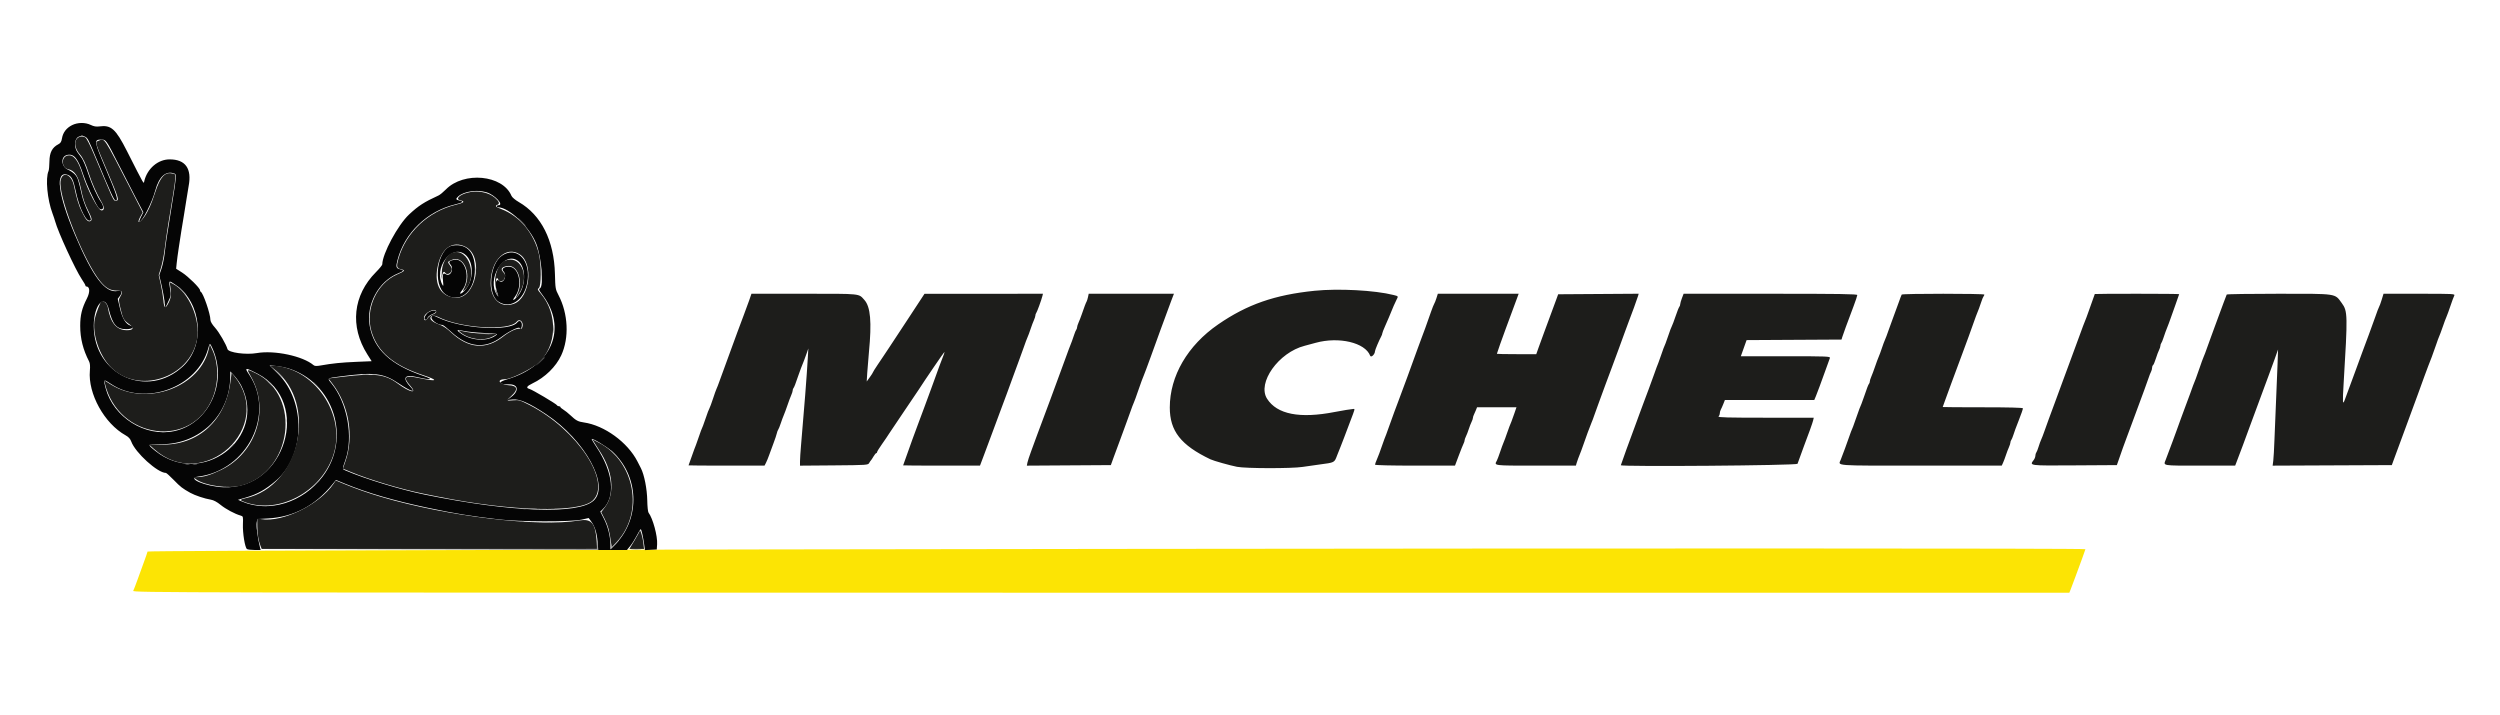 <svg id="svg" version="1.1" xmlns="http://www.w3.org/2000/svg" xmlns:xlink="http://www.w3.org/1999/xlink" width="400" height="114.471" viewBox="0, 0, 400,114.471"><g id="svgg"><path id="path0" d="M23.609 88.250 C 23.564 88.433,23.305 89.183,23.033 89.917 C 22.761 90.650,22.300 91.920,22.008 92.740 C 21.717 93.559,21.405 94.366,21.316 94.532 C 21.161 94.823,26.626 94.833,176.124 94.833 L 331.094 94.833 331.312 94.292 C 331.432 93.994,331.777 93.075,332.079 92.250 C 332.381 91.425,332.862 90.120,333.147 89.349 C 333.433 88.579,333.667 87.914,333.667 87.872 C 333.667 87.559,23.685 87.936,23.609 88.250 " stroke="none" fill="#fce404" fill-rule="evenodd"></path><path id="path1" d="M11.534 20.021 C 10.639 20.465,10.070 21.207,9.919 22.129 C 9.829 22.683,9.697 22.895,9.327 23.087 C 8.352 23.591,7.929 24.404,7.909 25.813 C 7.899 26.512,7.836 27.207,7.768 27.358 C 7.246 28.517,7.569 31.951,8.406 34.167 C 8.562 34.579,8.750 35.142,8.824 35.417 C 9.278 37.103,12.051 43.133,13.068 44.644 C 13.397 45.133,13.667 45.601,13.667 45.683 C 13.667 45.766,13.724 45.833,13.795 45.833 C 14.387 45.833,14.437 46.722,13.903 47.764 C 13.102 49.330,12.833 50.429,12.833 52.148 C 12.833 54.149,13.284 55.950,14.258 57.838 C 14.404 58.121,14.444 58.602,14.380 59.306 C 14.048 62.972,16.695 67.764,20.097 69.652 C 20.574 69.917,20.843 70.212,20.998 70.640 C 21.644 72.429,25.216 75.667,26.543 75.667 C 26.630 75.667,27.199 76.179,27.809 76.805 C 28.895 77.921,29.167 78.131,30.446 78.850 C 31.183 79.263,32.767 79.792,33.733 79.947 C 34.170 80.017,34.712 80.305,35.287 80.773 C 36.123 81.454,37.589 82.239,38.500 82.492 C 38.903 82.604,38.915 82.650,38.868 83.846 C 38.811 85.299,39.193 87.642,39.521 87.850 C 39.647 87.930,40.190 87.996,40.728 87.997 L 41.706 88.000 41.589 87.542 C 41.243 86.182,40.969 84.136,41.064 83.628 L 41.173 83.048 42.878 82.951 C 46.987 82.719,50.436 80.899,53.170 77.519 L 53.757 76.794 55.170 77.378 C 58.734 78.850,63.043 80.106,68.417 81.239 C 72.960 82.197,75.145 82.555,79.833 83.109 C 83.127 83.498,91.385 83.519,93.053 83.142 L 94.189 82.885 94.570 83.401 C 95.171 84.216,95.505 85.269,95.615 86.687 L 95.716 88.000 98.013 88.000 L 100.309 88.000 100.824 87.375 C 101.108 87.031,101.582 86.282,101.878 85.709 C 102.174 85.136,102.461 84.668,102.515 84.667 C 102.625 84.667,102.921 85.994,103.083 87.216 L 103.189 88.016 104.136 87.966 L 105.083 87.917 105.139 87.083 C 105.226 85.775,104.455 82.933,103.764 82.020 C 103.669 81.894,103.578 81.032,103.563 80.104 C 103.532 78.239,103.084 75.958,102.541 74.905 C 102.450 74.728,102.203 74.246,101.992 73.833 C 100.425 70.769,96.700 68.058,93.417 67.592 C 92.480 67.459,92.163 67.288,91.240 66.418 C 90.885 66.084,90.386 65.687,90.131 65.536 C 89.876 65.385,89.667 65.203,89.667 65.131 C 89.667 65.059,89.560 65.000,89.431 65.000 C 89.301 65.000,89.169 64.935,89.139 64.855 C 89.062 64.653,85.170 62.345,84.708 62.227 C 84.113 62.074,84.272 61.782,85.186 61.349 C 87.195 60.399,88.954 58.681,89.803 56.841 C 91.093 54.045,90.914 50.196,89.356 47.216 C 88.873 46.293,88.848 46.143,88.790 43.833 C 88.656 38.484,86.604 34.403,83.007 32.326 C 82.426 31.991,81.935 31.572,81.831 31.325 C 80.433 27.976,74.215 27.381,71.333 30.320 C 70.921 30.740,70.396 31.170,70.167 31.275 C 67.858 32.332,66.951 32.918,65.448 34.323 C 63.658 35.995,61.167 40.636,61.167 42.297 C 61.167 42.420,60.710 42.980,60.151 43.542 C 56.469 47.248,55.946 52.221,58.769 56.688 L 59.467 57.793 57.025 57.895 C 54.638 57.995,53.182 58.142,51.333 58.471 C 50.638 58.595,50.356 58.584,50.167 58.423 C 48.445 56.966,43.906 56.002,41.083 56.495 C 39.344 56.798,36.556 56.417,36.397 55.854 C 36.183 55.090,35.056 53.152,34.405 52.427 C 33.948 51.918,33.667 51.446,33.667 51.188 C 33.667 50.232,32.512 46.866,32.125 46.694 C 32.056 46.664,32.000 46.548,32.000 46.437 C 32.000 46.090,30.130 44.245,29.133 43.607 L 28.182 43.000 28.268 42.125 C 28.315 41.644,28.464 40.537,28.598 39.667 C 28.732 38.796,28.922 37.558,29.020 36.917 C 29.119 36.275,29.298 35.188,29.419 34.500 C 29.539 33.813,29.726 32.650,29.832 31.917 C 29.939 31.183,30.095 30.223,30.180 29.783 C 30.720 26.973,29.674 25.500,27.140 25.500 C 25.294 25.500,23.594 26.940,23.096 28.925 C 22.961 29.464,23.273 29.998,20.295 24.138 C 18.504 20.614,17.778 19.969,15.896 20.227 C 15.398 20.295,15.016 20.230,14.527 19.994 C 13.630 19.561,12.443 19.572,11.534 20.021 M13.567 21.856 C 14.038 22.071,14.090 22.171,15.479 25.500 C 17.749 30.944,18.274 32.083,18.510 32.083 C 18.967 32.083,18.708 31.253,16.947 27.085 C 15.009 22.495,14.986 22.333,16.264 22.333 C 16.951 22.333,17.030 22.447,18.872 26.083 C 19.661 27.642,20.899 30.052,21.624 31.440 L 22.941 33.964 22.551 34.732 C 22.336 35.154,22.218 35.497,22.288 35.493 C 22.763 35.469,24.329 32.400,24.835 30.503 C 25.435 28.252,26.557 27.251,27.903 27.768 C 28.271 27.909,28.251 28.154,27.490 32.882 C 26.634 38.200,26.548 38.775,26.350 40.518 C 26.261 41.305,26.029 42.420,25.835 42.995 L 25.482 44.042 25.851 45.646 C 26.053 46.528,26.269 47.700,26.330 48.250 L 26.441 49.250 26.915 48.257 C 27.369 47.307,27.381 47.218,27.203 46.179 C 26.969 44.812,26.977 44.807,28.119 45.595 C 32.287 48.472,32.893 55.234,29.285 58.609 C 23.615 63.913,15.000 60.000,15.000 52.122 C 15.000 48.753,16.755 46.839,17.413 49.490 C 18.021 51.937,18.659 52.667,20.189 52.667 C 21.189 52.667,21.580 52.320,20.844 52.087 C 20.124 51.858,19.566 50.931,19.197 49.349 L 18.839 47.812 19.189 47.339 C 19.615 46.762,19.464 46.432,18.833 46.558 C 16.842 46.957,14.849 44.329,11.961 37.500 C 9.224 31.026,8.791 27.192,10.887 27.989 C 11.451 28.203,11.764 28.840,12.090 30.440 C 12.693 33.404,13.917 35.816,14.514 35.219 C 14.615 35.119,14.439 34.597,14.036 33.801 C 13.686 33.108,13.264 31.950,13.099 31.229 C 12.518 28.689,12.442 28.457,12.025 27.961 C 11.794 27.687,11.285 27.325,10.895 27.157 C 9.749 26.666,9.667 25.002,10.778 24.785 C 11.862 24.574,12.483 25.352,13.345 28.000 C 13.797 29.388,15.016 32.063,15.685 33.135 C 15.981 33.609,16.500 33.619,16.500 33.151 C 16.500 32.959,16.359 32.602,16.188 32.359 C 15.567 31.480,14.694 29.546,14.091 27.716 C 13.753 26.688,13.297 25.601,13.077 25.299 C 12.857 24.997,12.559 24.589,12.415 24.393 C 11.783 23.535,11.900 22.125,12.625 21.860 C 12.877 21.768,13.099 21.687,13.117 21.680 C 13.136 21.673,13.338 21.752,13.567 21.856 M77.840 30.767 C 79.147 31.156,80.698 32.833,79.750 32.833 C 79.612 32.833,79.500 32.908,79.500 33.000 C 79.500 33.092,79.586 33.167,79.691 33.167 C 81.437 33.167,84.768 36.345,85.804 39.000 C 86.646 41.157,87.029 45.781,86.394 46.136 C 86.158 46.268,86.213 46.409,86.813 47.204 C 90.837 52.534,88.336 58.545,81.208 60.672 C 79.570 61.161,79.691 61.492,81.508 61.498 C 83.037 61.502,83.075 62.665,81.578 63.682 L 81.083 64.018 82.000 63.916 C 83.109 63.793,84.686 64.484,87.385 66.278 C 93.612 70.416,97.609 77.700,94.973 80.106 C 92.521 82.343,81.826 81.963,68.000 79.148 C 64.055 78.344,58.413 76.629,55.292 75.283 C 54.734 75.042,54.734 75.130,55.283 73.547 C 56.558 69.872,55.564 64.453,53.047 61.366 C 52.325 60.480,52.279 60.520,54.362 60.241 C 59.840 59.509,61.320 59.682,63.798 61.347 C 65.697 62.623,66.630 62.920,65.719 61.958 C 64.291 60.449,64.677 59.842,66.750 60.337 C 68.948 60.862,69.537 60.754,67.750 60.153 C 62.518 58.395,59.820 55.887,59.154 52.158 C 58.542 48.738,60.564 44.998,63.708 43.735 C 64.625 43.366,64.687 43.234,64.014 43.086 C 63.370 42.945,63.309 42.715,63.608 41.571 C 64.730 37.271,68.316 33.813,72.791 32.713 C 74.109 32.390,74.265 32.251,73.500 32.083 C 72.914 31.955,72.881 31.826,73.329 31.420 C 74.223 30.612,76.302 30.311,77.840 30.767 M72.446 39.288 C 69.950 39.659,69.103 45.611,71.331 47.125 C 73.443 48.560,75.781 46.797,75.967 43.630 C 76.148 40.541,74.843 38.931,72.446 39.288 M74.323 40.648 C 75.871 41.749,75.880 44.844,74.341 46.492 C 73.724 47.152,73.340 47.154,73.895 46.495 C 75.390 44.719,74.545 41.260,72.690 41.561 C 71.892 41.690,71.705 41.916,72.066 42.314 C 72.707 43.022,72.084 44.341,71.330 43.870 C 70.877 43.587,70.757 43.907,70.888 45.052 C 70.963 45.708,70.944 45.842,70.809 45.609 C 69.323 43.028,72.120 39.080,74.323 40.648 M80.302 40.913 C 78.330 42.254,77.964 47.095,79.746 48.263 C 81.810 49.615,84.178 47.752,84.445 44.566 C 84.716 41.339,82.522 39.405,80.302 40.913 M82.940 41.795 C 84.262 42.861,84.133 46.051,82.709 47.542 C 82.100 48.178,81.894 48.116,82.403 47.450 C 83.691 45.760,83.059 42.667,81.426 42.667 C 80.623 42.667,80.183 43.040,80.551 43.408 C 81.216 44.073,80.540 45.556,79.854 44.935 C 79.301 44.435,79.135 45.644,79.582 46.917 C 79.783 47.490,79.783 47.539,79.582 47.269 C 77.711 44.763,80.660 39.956,82.940 41.795 M68.657 49.912 C 68.222 50.148,67.775 50.886,67.956 51.067 C 68.140 51.251,68.310 51.169,68.412 50.849 C 68.467 50.674,68.814 50.411,69.182 50.264 C 69.549 50.116,69.805 49.922,69.749 49.831 C 69.608 49.604,69.164 49.636,68.657 49.912 M69.111 50.611 C 68.711 51.012,69.926 52.000,70.819 52.000 C 70.915 52.000,71.563 52.520,72.260 53.155 C 74.972 55.626,77.664 55.877,80.250 53.898 C 81.409 53.012,83.043 52.212,83.134 52.487 C 83.248 52.828,83.500 52.482,83.500 51.985 C 83.500 51.400,83.080 51.160,82.779 51.572 C 81.672 53.085,73.836 52.618,70.094 50.816 C 69.371 50.468,69.274 50.448,69.111 50.611 M77.478 53.280 C 79.644 53.382,79.696 53.393,79.321 53.676 C 78.011 54.664,75.456 54.541,73.825 53.411 C 72.917 52.782,72.997 52.686,74.208 52.949 C 74.781 53.074,76.253 53.223,77.478 53.280 M33.998 55.746 C 36.477 61.187,33.409 67.807,27.867 68.980 C 23.235 69.960,18.140 66.770,16.900 62.112 C 16.509 60.644,16.546 60.615,17.756 61.427 C 23.218 65.089,31.648 61.993,33.324 55.708 C 33.559 54.829,33.581 54.830,33.998 55.746 M46.045 58.912 C 53.403 61.143,56.285 70.096,51.624 76.250 C 48.479 80.403,43.055 82.088,38.739 80.251 L 38.083 79.972 39.341 79.605 C 41.195 79.063,42.438 78.367,44.140 76.917 C 48.824 72.926,48.989 64.302,44.469 59.782 L 43.138 58.451 44.194 58.561 C 44.775 58.621,45.608 58.779,46.045 58.912 M41.209 59.790 C 49.916 64.317,45.660 78.406,35.719 77.963 C 32.859 77.836,29.725 76.504,31.702 76.256 C 39.585 75.268,44.097 66.209,39.845 59.908 C 39.079 58.773,39.228 58.760,41.209 59.790 M38.603 61.705 C 42.876 70.135,32.216 78.143,24.782 72.088 C 23.524 71.063,23.531 71.056,25.792 71.071 C 31.952 71.110,36.792 66.384,36.840 60.281 L 36.847 59.417 37.525 60.167 C 37.898 60.579,38.383 61.271,38.603 61.705 M97.921 72.213 C 102.210 76.036,102.511 82.790,98.580 86.961 L 97.679 87.917 97.667 87.083 C 97.648 85.776,97.246 84.202,96.618 82.977 L 96.041 81.853 96.415 81.501 C 98.525 79.519,98.135 75.589,95.423 71.510 C 95.007 70.884,94.667 70.322,94.667 70.260 C 94.667 70.001,97.029 71.418,97.921 72.213 " stroke="none" fill="#050505" fill-rule="evenodd"></path><path id="path2" d="M12.333 22.167 C 11.812 22.688,12.006 23.836,12.754 24.667 C 13.274 25.243,13.710 26.171,14.243 27.833 C 14.708 29.284,15.462 30.977,16.261 32.364 C 16.719 33.159,16.716 33.667,16.253 33.667 C 15.707 33.667,14.055 30.539,13.230 27.945 C 12.465 25.539,11.748 24.651,10.767 24.897 C 9.754 25.152,9.851 26.872,10.889 27.067 C 11.924 27.261,12.543 28.186,12.933 30.118 C 13.266 31.768,13.540 32.591,14.166 33.831 C 14.723 34.935,14.778 35.255,14.433 35.387 C 14.057 35.532,13.725 35.161,13.116 33.917 C 12.583 32.828,12.305 31.920,11.816 29.676 C 11.360 27.585,9.661 27.338,9.670 29.364 C 9.682 32.397,13.559 41.935,16.013 44.967 C 16.925 46.095,17.645 46.500,18.734 46.500 C 19.597 46.500,19.696 46.700,19.227 47.494 C 18.973 47.924,18.974 48.044,19.240 49.187 C 19.664 51.007,19.782 51.233,20.608 51.815 C 21.503 52.446,21.389 52.833,20.308 52.833 C 18.652 52.833,17.672 51.664,17.254 49.190 C 17.160 48.632,16.710 48.167,16.265 48.167 C 16.114 48.167,15.309 50.249,15.161 51.022 C 14.710 53.378,15.897 56.919,17.764 58.786 C 22.102 63.124,30.264 60.532,31.503 54.424 C 32.150 51.235,30.243 46.749,27.676 45.422 L 27.133 45.141 27.250 45.832 C 27.449 47.013,27.381 47.661,26.975 48.450 C 26.442 49.485,26.270 49.385,26.133 47.962 C 26.068 47.295,25.875 46.135,25.703 45.384 L 25.391 44.019 25.766 42.801 C 25.973 42.131,26.228 40.833,26.335 39.917 C 26.441 39.000,26.706 37.162,26.924 35.833 C 28.343 27.191,28.291 27.924,27.504 27.751 C 26.376 27.503,25.622 28.349,24.847 30.733 C 24.146 32.891,23.472 34.306,22.777 35.083 C 22.096 35.845,21.944 35.573,22.500 34.584 L 22.833 33.990 21.052 30.537 C 16.480 21.673,16.767 22.113,15.822 22.505 C 15.175 22.773,15.102 22.509,17.177 27.417 C 19.018 31.771,19.102 32.057,18.561 32.134 C 18.253 32.178,18.101 31.934,17.416 30.301 C 16.981 29.264,16.493 28.117,16.331 27.750 C 16.169 27.383,15.571 25.976,15.002 24.622 C 14.404 23.200,13.838 22.092,13.661 21.997 C 13.183 21.741,12.697 21.803,12.333 22.167 M74.673 30.862 C 73.406 31.226,72.844 31.894,73.667 32.058 C 74.476 32.220,74.248 32.445,72.958 32.754 C 68.508 33.820,64.917 37.206,63.738 41.448 C 63.401 42.658,63.471 42.931,64.155 43.081 C 64.893 43.243,64.801 43.368,63.542 43.913 C 60.264 45.332,58.394 49.474,59.433 53.011 C 60.393 56.281,62.952 58.456,67.667 60.010 C 70.320 60.884,69.988 61.112,66.991 60.474 C 64.794 60.006,64.407 60.342,65.609 61.674 C 66.869 63.067,65.642 62.854,63.562 61.317 C 61.619 59.882,59.909 59.676,54.899 60.275 L 52.548 60.556 53.199 61.403 C 55.834 64.829,56.666 69.813,55.270 73.807 L 54.861 74.980 56.139 75.514 C 59.108 76.753,64.186 78.274,67.750 78.991 C 68.117 79.065,69.204 79.284,70.167 79.478 C 81.813 81.826,92.614 82.101,94.808 80.106 C 97.974 77.225,92.394 68.744,84.750 64.819 C 83.180 64.013,83.028 63.968,82.125 64.049 C 80.985 64.151,80.975 64.126,81.833 63.333 C 82.956 62.297,82.813 61.737,81.399 61.624 C 79.795 61.495,79.361 60.683,80.886 60.664 C 81.809 60.653,85.120 59.004,86.198 58.019 C 89.132 55.337,89.284 50.200,86.523 46.975 C 85.991 46.353,85.963 46.272,86.219 46.085 C 86.602 45.806,86.615 42.357,86.240 40.719 C 85.476 37.381,83.171 34.589,80.262 33.476 C 79.309 33.111,79.145 32.941,79.583 32.773 C 80.006 32.611,79.864 32.219,79.168 31.623 C 78.110 30.718,76.265 30.405,74.673 30.862 M74.490 39.495 C 77.521 41.041,76.155 47.880,72.864 47.634 C 70.581 47.464,69.481 45.642,69.981 42.860 C 70.536 39.773,72.363 38.410,74.490 39.495 M72.333 40.452 C 71.468 40.770,70.658 42.317,70.693 43.583 C 70.707 44.063,70.746 44.222,70.786 43.958 C 70.856 43.493,71.063 43.364,71.250 43.667 C 71.447 43.985,72.006 43.836,72.199 43.413 C 72.361 43.057,72.334 42.917,72.029 42.503 C 71.572 41.885,71.564 41.920,72.218 41.610 C 74.100 40.716,75.523 43.668,74.334 45.999 C 74.057 46.543,74.026 46.686,74.222 46.523 C 76.621 44.532,75.042 39.456,72.333 40.452 M83.184 40.710 C 85.406 42.187,84.773 47.629,82.267 48.586 C 80.174 49.385,78.498 47.920,78.502 45.293 C 78.507 41.639,80.964 39.234,83.184 40.710 M80.737 41.737 C 79.818 42.137,79.091 43.889,79.209 45.419 L 79.273 46.250 79.303 45.375 C 79.332 44.528,79.530 44.237,79.727 44.750 C 79.863 45.106,80.456 45.060,80.661 44.678 C 80.920 44.194,80.871 43.871,80.482 43.482 C 80.044 43.044,80.301 42.705,81.178 42.563 C 82.819 42.296,83.792 45.041,82.771 47.058 C 82.244 48.099,82.649 47.742,83.252 46.634 C 84.767 43.850,83.143 40.689,80.737 41.737 M210.333 46.524 C 203.942 47.177,199.554 48.706,194.917 51.897 C 190.016 55.268,187.167 60.161,187.167 65.204 C 187.167 68.968,188.942 71.230,193.667 73.489 C 194.173 73.731,196.784 74.468,197.917 74.689 C 199.338 74.966,206.657 74.978,208.417 74.706 C 209.058 74.607,210.258 74.436,211.083 74.326 C 213.592 73.993,213.485 74.049,213.951 72.828 C 214.178 72.235,214.432 71.600,214.515 71.417 C 214.598 71.233,214.845 70.596,215.064 70.000 C 215.283 69.404,215.737 68.204,216.071 67.333 C 216.785 65.474,216.801 65.414,216.583 65.425 C 216.251 65.441,214.724 65.690,213.583 65.913 C 207.966 67.012,204.324 66.302,202.729 63.795 C 201.113 61.256,204.571 56.391,208.750 55.324 C 209.025 55.254,209.813 55.042,210.500 54.852 C 214.230 53.824,218.427 54.817,219.227 56.916 C 219.366 57.280,219.988 56.700,219.996 56.198 C 220.000 55.997,220.640 54.480,221.010 53.794 C 221.096 53.635,221.167 53.431,221.167 53.340 C 221.167 53.250,221.362 52.742,221.601 52.213 C 221.839 51.683,222.110 51.063,222.201 50.833 C 222.364 50.428,222.565 49.945,222.997 48.917 C 223.113 48.642,223.311 48.218,223.437 47.974 C 223.747 47.378,223.760 47.400,222.958 47.197 C 219.978 46.443,214.164 46.133,210.333 46.524 M119.875 48.042 C 119.678 48.615,119.285 49.683,119.002 50.417 C 118.719 51.150,118.256 52.387,117.974 53.167 C 117.692 53.946,117.253 55.146,116.998 55.833 C 116.197 57.994,115.385 60.218,115.082 61.083 C 114.921 61.542,114.724 62.048,114.644 62.208 C 114.564 62.367,114.309 63.080,114.079 63.791 C 113.848 64.502,113.580 65.223,113.483 65.393 C 113.387 65.563,113.172 66.126,113.005 66.643 C 112.839 67.160,112.610 67.808,112.497 68.083 C 112.384 68.358,112.230 68.733,112.154 68.917 C 112.079 69.100,111.908 69.587,111.774 70.000 C 111.641 70.412,111.456 70.938,111.363 71.167 C 111.270 71.396,111.139 71.733,111.073 71.917 C 110.311 74.022,110.168 74.422,110.167 74.458 C 110.167 74.481,112.902 74.500,116.246 74.500 L 122.325 74.500 122.560 74.042 C 122.689 73.790,122.912 73.246,123.056 72.833 C 123.199 72.421,123.517 71.558,123.761 70.917 C 124.005 70.275,124.244 69.563,124.292 69.333 C 124.339 69.104,124.438 68.840,124.512 68.746 C 124.585 68.652,124.768 68.202,124.917 67.746 C 125.067 67.290,125.288 66.692,125.409 66.417 C 125.530 66.142,125.793 65.429,125.995 64.833 C 126.196 64.237,126.467 63.514,126.597 63.225 C 126.727 62.936,126.833 62.592,126.833 62.461 C 126.833 62.330,126.885 62.171,126.948 62.108 C 127.062 61.994,127.290 61.404,127.764 60.000 C 127.903 59.587,128.079 59.100,128.155 58.917 C 128.478 58.140,128.835 57.201,129.076 56.500 L 129.334 55.750 129.245 57.333 C 129.102 59.903,128.647 65.758,128.163 71.269 C 128.073 72.287,128.000 73.432,128.000 73.813 L 128.000 74.505 133.440 74.461 C 138.684 74.418,138.887 74.405,139.065 74.083 C 139.167 73.900,139.293 73.712,139.346 73.667 C 139.399 73.621,139.584 73.340,139.757 73.042 C 139.930 72.744,140.131 72.500,140.203 72.500 C 140.275 72.500,140.333 72.425,140.333 72.334 C 140.333 72.243,140.692 71.661,141.131 71.042 C 141.570 70.423,142.077 69.675,142.256 69.380 C 142.436 69.084,143.483 67.526,144.583 65.917 C 145.683 64.308,146.771 62.697,147.000 62.337 C 147.855 60.992,151.033 56.333,151.095 56.333 C 151.130 56.333,151.094 56.502,151.015 56.708 C 150.292 58.579,150.192 58.848,149.754 60.083 C 149.592 60.542,149.251 61.479,148.996 62.167 C 148.742 62.854,148.273 64.129,147.953 65.000 C 147.634 65.871,147.173 67.108,146.929 67.750 C 146.685 68.392,146.255 69.554,145.973 70.333 C 145.024 72.960,144.504 74.416,144.502 74.458 C 144.501 74.481,147.267 74.500,150.649 74.500 L 156.799 74.500 157.381 72.958 C 157.701 72.110,158.239 70.667,158.577 69.750 C 158.914 68.833,159.290 67.821,159.413 67.500 C 159.536 67.179,159.800 66.467,160.000 65.917 C 160.359 64.930,160.530 64.473,161.089 63.000 C 161.246 62.587,161.656 61.462,162.001 60.500 C 162.346 59.538,162.828 58.225,163.072 57.583 C 163.316 56.942,163.629 56.079,163.767 55.667 C 163.904 55.254,164.079 54.767,164.154 54.583 C 164.584 53.543,164.722 53.178,164.944 52.500 C 165.079 52.087,165.297 51.514,165.428 51.225 C 165.559 50.936,165.667 50.592,165.667 50.461 C 165.667 50.330,165.717 50.171,165.780 50.109 C 165.901 49.988,166.630 47.996,166.781 47.375 L 166.872 47.000 157.394 47.006 L 147.917 47.012 145.500 50.699 C 144.171 52.727,142.728 54.918,142.294 55.568 C 141.860 56.218,141.431 56.862,141.340 57.000 C 141.250 57.137,140.836 57.753,140.421 58.368 C 140.006 58.982,139.667 59.527,139.667 59.577 C 139.667 59.628,139.443 59.978,139.170 60.355 L 138.674 61.040 138.760 59.645 C 138.807 58.878,138.928 57.395,139.029 56.351 C 139.496 51.500,139.285 49.084,138.300 47.991 C 137.358 46.944,137.898 47.000,128.662 47.000 L 120.232 47.000 119.875 48.042 M174.077 47.542 C 174.013 47.840,173.914 48.158,173.857 48.250 C 173.743 48.432,173.465 49.165,173.067 50.333 C 172.926 50.746,172.703 51.320,172.572 51.609 C 172.441 51.897,172.333 52.239,172.333 52.367 C 172.333 52.495,172.274 52.671,172.201 52.758 C 172.128 52.845,171.973 53.217,171.857 53.583 C 171.670 54.175,171.421 54.849,170.993 55.917 C 170.920 56.100,170.660 56.813,170.415 57.500 C 170.171 58.188,169.854 59.050,169.711 59.417 C 169.451 60.083,168.989 61.339,168.026 64.000 C 167.744 64.779,167.282 66.017,167.000 66.750 C 166.718 67.483,166.256 68.721,165.974 69.500 C 165.692 70.279,165.238 71.517,164.965 72.250 C 164.691 72.983,164.429 73.790,164.381 74.044 L 164.295 74.504 171.015 74.460 L 177.736 74.417 178.187 73.167 C 178.435 72.479,178.837 71.392,179.081 70.750 C 179.325 70.108,179.587 69.396,179.664 69.167 C 179.740 68.938,180.001 68.225,180.243 67.583 C 180.485 66.942,180.797 66.079,180.936 65.667 C 181.075 65.254,181.290 64.692,181.413 64.417 C 181.536 64.142,181.824 63.353,182.054 62.665 C 182.283 61.976,182.562 61.188,182.673 60.915 C 182.784 60.641,182.932 60.267,183.001 60.083 C 183.070 59.900,183.243 59.450,183.386 59.083 C 183.528 58.717,183.846 57.854,184.092 57.167 C 184.337 56.479,184.759 55.317,185.029 54.583 C 185.299 53.850,185.583 53.063,185.661 52.833 C 185.739 52.604,186.003 51.892,186.247 51.250 C 186.491 50.608,186.753 49.896,186.829 49.667 C 186.906 49.438,187.162 48.744,187.399 48.125 L 187.830 47.000 181.012 47.000 L 174.193 47.000 174.077 47.542 M229.830 47.708 C 229.707 48.098,229.551 48.492,229.483 48.585 C 229.414 48.678,229.176 49.278,228.952 49.918 C 228.159 52.188,227.829 53.101,227.448 54.083 C 227.305 54.450,227.029 55.200,226.834 55.750 C 226.181 57.594,224.045 63.416,223.714 64.250 C 223.446 64.930,222.777 66.752,222.246 68.250 C 221.810 69.480,221.729 69.700,221.503 70.250 C 221.390 70.525,221.163 71.162,220.998 71.667 C 220.834 72.171,220.542 72.946,220.350 73.389 C 220.157 73.832,220.000 74.263,220.000 74.347 C 220.000 74.437,222.630 74.500,226.399 74.500 L 232.799 74.500 233.409 72.875 C 233.745 71.981,234.090 71.120,234.176 70.961 C 234.263 70.801,234.334 70.576,234.334 70.461 C 234.335 70.345,234.431 70.063,234.548 69.833 C 234.665 69.604,234.868 69.079,235.000 68.667 C 235.132 68.254,235.335 67.729,235.452 67.500 C 235.569 67.271,235.665 66.989,235.666 66.873 C 235.666 66.757,235.734 66.532,235.815 66.373 C 235.897 66.214,236.046 65.877,236.145 65.625 L 236.326 65.167 239.480 65.167 L 242.635 65.167 242.306 66.125 C 242.125 66.652,241.916 67.233,241.842 67.417 C 241.769 67.600,241.617 67.975,241.505 68.250 C 241.393 68.525,241.191 69.087,241.056 69.500 C 240.921 69.912,240.712 70.475,240.591 70.750 C 240.470 71.025,240.209 71.737,240.011 72.333 C 239.813 72.929,239.579 73.547,239.492 73.706 C 239.045 74.521,238.878 74.500,245.739 74.500 L 252.144 74.500 252.248 74.125 C 252.340 73.794,252.563 73.194,253.006 72.083 C 253.079 71.900,253.214 71.525,253.305 71.250 C 253.616 70.314,254.500 67.918,254.659 67.583 C 254.745 67.400,254.929 66.912,255.067 66.500 C 255.204 66.087,255.515 65.225,255.757 64.583 C 255.999 63.942,256.260 63.229,256.336 63.000 C 256.413 62.771,256.675 62.058,256.918 61.417 C 257.162 60.775,257.610 59.575,257.914 58.750 C 258.218 57.925,258.689 56.650,258.962 55.917 C 259.234 55.183,259.658 54.021,259.904 53.333 C 260.149 52.646,260.454 51.821,260.580 51.500 C 260.991 50.457,261.973 47.760,262.083 47.373 L 262.190 46.996 255.749 47.040 L 249.308 47.083 249.005 47.917 C 248.582 49.081,247.632 51.652,247.005 53.333 C 246.714 54.112,246.325 55.181,246.140 55.708 L 245.803 56.667 242.651 56.667 C 240.918 56.667,239.500 56.641,239.500 56.610 C 239.500 56.527,240.418 53.930,240.923 52.583 C 241.302 51.575,241.831 50.144,242.756 47.625 L 242.985 47.000 236.519 47.000 L 230.053 47.000 229.830 47.708 M269.106 47.714 C 268.956 48.107,268.833 48.542,268.833 48.681 C 268.833 48.820,268.769 49.005,268.689 49.092 C 268.610 49.179,268.344 49.850,268.098 50.583 C 267.852 51.317,267.574 52.056,267.479 52.226 C 267.385 52.397,267.172 52.959,267.005 53.476 C 266.839 53.994,266.610 54.642,266.497 54.917 C 266.384 55.192,266.230 55.567,266.154 55.750 C 266.079 55.933,265.908 56.421,265.774 56.833 C 265.641 57.246,265.440 57.808,265.328 58.083 C 265.116 58.605,265.019 58.865,264.677 59.833 C 264.263 61.002,263.361 63.445,262.924 64.583 C 262.677 65.225,262.413 65.938,262.336 66.167 C 262.260 66.396,261.999 67.108,261.758 67.750 C 260.917 69.988,259.333 74.353,259.333 74.435 C 259.333 74.704,287.518 74.477,287.604 74.208 C 287.723 73.839,288.294 72.265,288.587 71.500 C 289.356 69.490,290.002 67.687,290.095 67.292 L 290.203 66.833 282.485 66.833 C 276.482 66.833,274.811 66.789,274.967 66.633 C 275.077 66.523,275.167 66.297,275.167 66.131 C 275.167 65.965,275.240 65.699,275.329 65.539 C 275.418 65.380,275.602 64.969,275.737 64.625 L 275.983 64.000 283.133 64.000 L 290.283 64.000 290.547 63.375 C 290.693 63.031,290.971 62.300,291.166 61.750 C 291.360 61.200,291.783 60.038,292.105 59.167 C 292.427 58.296,292.731 57.452,292.781 57.292 C 292.867 57.017,292.454 57.000,285.703 57.000 L 278.534 57.000 278.994 55.708 L 279.454 54.417 287.050 54.373 L 294.645 54.330 294.753 53.957 C 294.866 53.567,295.552 51.697,296.570 49.000 C 296.899 48.129,297.167 47.323,297.167 47.208 C 297.167 47.043,294.276 47.000,283.273 47.000 L 269.379 47.000 269.106 47.714 M304.270 47.134 C 304.224 47.208,304.005 47.790,303.782 48.426 C 303.559 49.063,303.176 50.108,302.930 50.750 C 302.685 51.392,302.371 52.254,302.233 52.667 C 302.096 53.079,301.921 53.567,301.846 53.750 C 301.416 54.790,301.278 55.155,301.056 55.833 C 300.921 56.246,300.712 56.808,300.591 57.083 C 300.470 57.358,300.207 58.071,300.005 58.667 C 299.804 59.262,299.533 59.986,299.403 60.275 C 299.273 60.564,299.167 60.908,299.167 61.039 C 299.167 61.170,299.115 61.329,299.052 61.392 C 298.938 61.506,298.710 62.096,298.236 63.500 C 298.097 63.913,297.921 64.400,297.846 64.583 C 297.770 64.767,297.616 65.142,297.503 65.417 C 297.390 65.692,297.164 66.329,297.000 66.833 C 296.836 67.337,296.610 67.975,296.497 68.250 C 296.384 68.525,296.230 68.900,296.154 69.083 C 296.079 69.267,295.904 69.754,295.767 70.167 C 295.529 70.878,294.920 72.530,294.518 73.553 C 294.117 74.572,293.141 74.500,307.307 74.500 L 320.280 74.500 320.489 74.042 C 320.604 73.790,320.809 73.246,320.944 72.833 C 321.079 72.421,321.297 71.847,321.428 71.558 C 321.559 71.269,321.667 70.928,321.667 70.800 C 321.667 70.672,321.726 70.495,321.799 70.408 C 321.872 70.321,322.027 69.950,322.143 69.583 C 322.329 68.996,322.501 68.528,323.004 67.250 C 323.406 66.231,323.667 65.474,323.667 65.330 C 323.667 65.226,321.328 65.167,317.250 65.167 C 313.721 65.167,310.833 65.147,310.833 65.123 C 310.833 65.098,310.989 64.667,311.179 64.164 C 311.369 63.661,311.588 63.063,311.664 62.833 C 311.741 62.604,312.000 61.892,312.242 61.250 C 312.726 59.962,313.014 59.185,313.882 56.833 C 314.203 55.962,314.702 54.612,314.990 53.833 C 315.279 53.054,315.627 52.079,315.766 51.667 C 315.904 51.254,316.079 50.767,316.155 50.583 C 316.491 49.773,316.829 48.866,317.024 48.250 C 317.140 47.883,317.294 47.512,317.367 47.425 C 317.440 47.338,317.500 47.207,317.500 47.133 C 317.500 46.958,304.378 46.959,304.270 47.134 M335.167 47.044 C 335.167 47.068,335.013 47.499,334.825 48.002 C 334.637 48.505,334.370 49.254,334.233 49.667 C 334.096 50.079,333.921 50.567,333.845 50.750 C 333.536 51.496,333.060 52.749,332.677 53.833 C 332.306 54.879,331.382 57.390,330.929 58.583 C 330.685 59.225,330.269 60.350,330.004 61.083 C 329.739 61.817,329.284 63.054,328.994 63.833 C 328.065 66.328,327.370 68.227,327.075 69.083 C 326.917 69.542,326.699 70.104,326.590 70.333 C 326.481 70.563,326.290 71.087,326.167 71.500 C 326.043 71.912,325.880 72.321,325.804 72.408 C 325.729 72.495,325.664 72.720,325.661 72.908 C 325.658 73.096,325.546 73.396,325.411 73.574 C 324.689 74.529,324.533 74.508,331.932 74.460 L 338.697 74.417 339.106 73.250 C 339.331 72.608,339.580 71.896,339.659 71.667 C 339.738 71.438,340.001 70.725,340.242 70.083 C 340.483 69.442,340.858 68.429,341.076 67.833 C 341.724 66.058,342.610 63.661,343.078 62.417 C 343.319 61.775,343.628 60.913,343.764 60.500 C 343.899 60.087,344.083 59.620,344.172 59.461 C 344.261 59.301,344.333 59.025,344.333 58.845 C 344.333 58.666,344.401 58.478,344.485 58.426 C 344.568 58.375,344.771 57.902,344.935 57.375 C 345.100 56.848,345.331 56.229,345.450 56.000 C 345.568 55.771,345.665 55.467,345.666 55.325 C 345.666 55.183,345.726 54.995,345.799 54.908 C 345.872 54.821,346.027 54.450,346.143 54.083 C 346.330 53.493,346.568 52.848,347.006 51.750 C 347.079 51.567,347.214 51.192,347.306 50.917 C 347.398 50.642,347.741 49.677,348.070 48.773 C 348.398 47.869,348.667 47.100,348.667 47.065 C 348.667 47.029,345.629 47.000,341.917 47.000 C 338.204 47.000,335.167 47.020,335.167 47.044 M356.275 47.126 C 356.232 47.195,356.010 47.777,355.781 48.418 C 355.552 49.059,355.164 50.108,354.920 50.750 C 354.676 51.392,354.413 52.104,354.336 52.333 C 354.260 52.563,353.999 53.275,353.757 53.917 C 353.515 54.558,353.203 55.421,353.064 55.833 C 352.925 56.246,352.710 56.808,352.587 57.083 C 352.464 57.358,352.176 58.147,351.946 58.835 C 351.717 59.524,351.438 60.312,351.327 60.585 C 350.932 61.560,350.855 61.764,350.418 63.000 C 350.175 63.688,349.799 64.700,349.582 65.250 C 349.365 65.800,349.074 66.587,348.935 67.000 C 348.797 67.412,348.485 68.275,348.243 68.917 C 348.001 69.558,347.740 70.271,347.664 70.500 C 347.527 70.908,346.883 72.624,346.518 73.553 C 346.125 74.552,345.825 74.500,351.980 74.500 L 357.626 74.500 357.804 74.042 C 358.410 72.474,359.302 70.079,360.085 67.917 C 360.383 67.092,360.827 65.892,361.071 65.250 C 361.665 63.683,362.162 62.340,362.334 61.833 C 362.412 61.604,362.676 60.892,362.921 60.250 C 363.167 59.608,363.620 58.371,363.929 57.500 L 364.490 55.917 364.408 58.250 C 364.363 59.533,364.254 62.196,364.166 64.167 C 364.078 66.137,363.964 68.912,363.914 70.333 C 363.864 71.754,363.778 73.274,363.723 73.710 L 363.623 74.503 373.158 74.460 L 382.692 74.417 382.995 73.583 C 383.402 72.463,384.347 69.902,384.994 68.167 C 385.284 67.387,385.739 66.150,386.004 65.417 C 386.269 64.683,386.683 63.558,386.924 62.917 C 387.165 62.275,387.586 61.112,387.859 60.333 C 388.132 59.554,388.425 58.767,388.510 58.583 C 388.695 58.186,389.423 56.220,389.776 55.167 C 390.024 54.425,390.099 54.225,390.495 53.250 C 390.607 52.975,390.809 52.413,390.944 52.000 C 391.079 51.587,391.290 51.025,391.413 50.750 C 391.536 50.475,391.834 49.658,392.075 48.935 C 392.316 48.212,392.588 47.480,392.679 47.310 C 392.839 47.011,392.648 47.000,387.105 47.000 L 381.364 47.000 381.071 47.958 C 380.910 48.485,380.725 48.992,380.659 49.083 C 380.594 49.175,380.309 49.925,380.026 50.750 C 379.743 51.575,379.281 52.850,378.999 53.583 C 378.718 54.317,378.256 55.554,377.974 56.333 C 377.692 57.112,377.253 58.313,376.998 59.000 C 376.743 59.688,376.273 60.962,375.953 61.833 C 375.633 62.704,375.279 63.664,375.167 63.967 C 374.823 64.890,374.792 64.475,374.979 61.386 C 375.646 50.373,375.633 49.796,374.688 48.500 C 373.538 46.924,374.053 47.000,364.568 47.000 C 360.050 47.000,356.318 47.057,356.275 47.126 M69.797 49.853 C 69.825 50.000,69.617 50.178,69.271 50.303 C 68.956 50.417,68.575 50.698,68.425 50.927 C 68.133 51.373,67.833 51.335,67.833 50.853 C 67.833 50.079,69.660 49.149,69.797 49.853 M70.133 50.727 C 73.711 52.535,81.467 52.997,82.674 51.474 C 83.149 50.875,83.836 51.539,83.578 52.349 C 83.501 52.593,83.371 52.672,83.142 52.612 C 82.690 52.494,81.521 53.042,80.496 53.852 C 77.750 56.023,74.920 55.784,72.138 53.147 C 71.544 52.584,70.883 52.141,70.364 51.958 C 69.301 51.583,68.745 51.138,68.884 50.776 C 69.012 50.441,69.526 50.421,70.133 50.727 M73.667 53.168 C 74.991 54.297,77.366 54.622,78.792 53.868 C 79.702 53.386,79.783 53.421,77.670 53.388 C 76.089 53.363,74.897 53.219,73.583 52.895 C 73.296 52.824,73.307 52.861,73.667 53.168 M33.444 55.660 C 32.185 61.897,23.506 65.133,17.737 61.517 L 16.663 60.843 16.769 61.296 C 18.883 70.352,30.793 71.897,34.067 63.541 C 35.009 61.137,34.989 58.220,34.016 56.083 L 33.561 55.083 33.444 55.660 M43.979 59.166 C 50.905 64.641,47.964 77.769,39.380 79.689 C 38.280 79.936,38.279 80.042,39.375 80.411 C 44.722 82.214,51.292 78.699,53.281 72.972 C 55.588 66.332,50.156 58.500,43.245 58.500 C 43.185 58.500,43.516 58.800,43.979 59.166 M40.073 60.114 C 43.232 65.471,41.028 72.489,35.331 75.209 C 33.649 76.012,32.580 76.331,31.551 76.337 L 30.917 76.341 31.321 76.652 C 32.693 77.706,36.591 78.253,38.667 77.683 C 46.724 75.467,48.304 63.424,41.018 59.763 C 39.487 58.993,39.425 59.016,40.073 60.114 M36.932 60.693 C 36.228 67.192,31.792 71.315,25.696 71.138 L 23.795 71.083 24.662 71.859 C 32.586 78.953,44.186 68.284,37.438 60.110 L 37.047 59.636 36.932 60.693 M95.167 70.933 C 95.382 71.291,95.686 71.771,95.842 72.000 C 98.069 75.281,98.460 78.894,96.825 81.098 L 96.196 81.947 96.752 83.051 C 97.286 84.113,97.517 84.964,97.756 86.750 L 97.867 87.583 98.725 86.659 C 103.062 81.986,101.581 73.848,95.846 70.844 L 94.775 70.283 95.167 70.933 M53.336 77.447 C 51.089 80.726,45.286 83.580,41.898 83.072 L 41.167 82.962 41.171 84.189 C 41.175 85.429,41.355 86.534,41.691 87.375 L 41.874 87.833 68.711 87.833 L 95.548 87.833 95.458 86.531 C 95.264 83.697,94.620 82.946,92.667 83.276 C 86.211 84.369,71.678 82.639,61.000 79.506 C 58.987 78.916,56.732 78.124,54.905 77.366 L 53.727 76.877 53.336 77.447 M102.347 84.932 C 102.339 85.032,101.966 85.725,101.516 86.473 L 100.699 87.833 101.871 87.833 L 103.043 87.833 102.927 86.804 C 102.823 85.889,102.382 84.464,102.347 84.932 " stroke="none" fill="#1D1D1B" fill-rule="evenodd"></path><path id="path3" d="M75.960 30.618 C 76.168 30.658,76.468 30.656,76.627 30.615 C 76.786 30.573,76.617 30.540,76.250 30.542 C 75.883 30.544,75.753 30.578,75.960 30.618 M76.050 43.167 C 76.050 43.671,76.081 43.877,76.119 43.625 C 76.158 43.373,76.158 42.960,76.119 42.708 C 76.081 42.456,76.050 42.662,76.050 43.167 M75.379 43.333 C 75.379 43.746,75.411 43.915,75.451 43.708 C 75.491 43.502,75.491 43.165,75.451 42.958 C 75.411 42.752,75.379 42.921,75.379 43.333 M86.558 44.000 C 86.558 44.779,86.587 45.098,86.622 44.708 C 86.657 44.319,86.657 43.681,86.622 43.292 C 86.587 42.902,86.558 43.221,86.558 44.000 M70.512 43.847 C 70.518 44.069,70.591 44.400,70.674 44.583 C 70.780 44.816,70.795 44.715,70.724 44.250 C 70.606 43.476,70.495 43.265,70.512 43.847 M26.205 48.333 C 26.205 48.654,26.240 48.785,26.282 48.625 C 26.323 48.465,26.323 48.202,26.282 48.042 C 26.240 47.881,26.205 48.012,26.205 48.333 M77.625 53.454 C 77.923 53.491,78.410 53.491,78.708 53.454 C 79.006 53.417,78.762 53.387,78.167 53.387 C 77.571 53.387,77.327 53.417,77.625 53.454 M76.377 55.286 C 76.631 55.325,77.006 55.324,77.211 55.284 C 77.416 55.244,77.208 55.213,76.750 55.214 C 76.292 55.216,76.124 55.248,76.377 55.286 M44.583 59.833 C 44.941 60.200,45.272 60.500,45.318 60.500 C 45.363 60.500,45.108 60.200,44.750 59.833 C 44.392 59.467,44.062 59.167,44.016 59.167 C 43.970 59.167,44.225 59.467,44.583 59.833 M59.542 59.948 C 59.702 59.990,59.965 59.990,60.125 59.948 C 60.285 59.906,60.154 59.872,59.833 59.872 C 59.512 59.872,59.381 59.906,59.542 59.948 M43.000 61.250 C 43.311 61.571,43.603 61.833,43.649 61.833 C 43.695 61.833,43.478 61.571,43.167 61.250 C 42.856 60.929,42.564 60.667,42.518 60.667 C 42.472 60.667,42.689 60.929,43.000 61.250 M81.125 61.618 C 81.331 61.657,81.669 61.657,81.875 61.618 C 82.081 61.578,81.912 61.545,81.500 61.545 C 81.087 61.545,80.919 61.578,81.125 61.618 M39.372 65.500 C 39.372 65.821,39.406 65.952,39.448 65.792 C 39.490 65.631,39.490 65.369,39.448 65.208 C 39.406 65.048,39.372 65.179,39.372 65.500 M45.705 67.333 C 45.705 67.654,45.740 67.785,45.782 67.625 C 45.823 67.465,45.823 67.202,45.782 67.042 C 45.740 66.881,45.705 67.012,45.705 67.333 M25.628 69.121 C 25.928 69.158,26.378 69.157,26.628 69.119 C 26.878 69.081,26.633 69.051,26.083 69.052 C 25.533 69.053,25.328 69.084,25.628 69.121 M98.167 72.583 C 98.478 72.904,98.770 73.167,98.815 73.167 C 98.861 73.167,98.644 72.904,98.333 72.583 C 98.022 72.262,97.730 72.000,97.685 72.000 C 97.639 72.000,97.856 72.262,98.167 72.583 M29.708 74.282 C 29.869 74.323,30.131 74.323,30.292 74.282 C 30.452 74.240,30.321 74.205,30.000 74.205 C 29.679 74.205,29.548 74.240,29.708 74.282 M30.875 74.282 C 31.035 74.323,31.298 74.323,31.458 74.282 C 31.619 74.240,31.488 74.205,31.167 74.205 C 30.846 74.205,30.715 74.240,30.875 74.282 M95.709 77.917 C 95.711 78.283,95.745 78.414,95.785 78.206 C 95.824 77.999,95.823 77.699,95.781 77.540 C 95.739 77.380,95.707 77.550,95.709 77.917 M42.042 80.953 C 42.294 80.991,42.706 80.991,42.958 80.953 C 43.210 80.915,43.004 80.883,42.500 80.883 C 41.996 80.883,41.790 80.915,42.042 80.953 M84.875 81.453 C 85.127 81.491,85.540 81.491,85.792 81.453 C 86.044 81.415,85.837 81.383,85.333 81.383 C 84.829 81.383,84.623 81.415,84.875 81.453 M88.877 81.453 C 89.131 81.491,89.506 81.490,89.711 81.451 C 89.916 81.411,89.708 81.380,89.250 81.381 C 88.792 81.382,88.624 81.415,88.877 81.453 M42.294 83.118 C 42.501 83.158,42.801 83.156,42.960 83.115 C 43.120 83.073,42.950 83.040,42.583 83.042 C 42.217 83.044,42.086 83.078,42.294 83.118 M86.875 83.619 C 87.127 83.658,87.540 83.658,87.792 83.619 C 88.044 83.581,87.837 83.550,87.333 83.550 C 86.829 83.550,86.623 83.581,86.875 83.619 M95.500 87.166 L 95.500 87.832 68.625 87.875 L 41.750 87.918 68.708 87.959 L 95.667 88.000 95.667 87.250 C 95.667 86.837,95.629 86.500,95.583 86.500 C 95.537 86.500,95.500 86.800,95.500 87.166 M98.406 87.011 L 97.917 87.521 97.808 87.136 C 97.706 86.772,97.699 86.777,97.683 87.208 C 97.661 87.811,97.818 87.787,98.500 87.083 C 98.811 86.763,99.027 86.500,98.981 86.500 C 98.934 86.500,98.676 86.730,98.406 87.011 M101.129 87.956 C 101.521 87.991,102.121 87.990,102.463 87.954 C 102.804 87.919,102.483 87.890,101.750 87.890 C 101.017 87.891,100.737 87.920,101.129 87.956 " stroke="none" fill="#989898" fill-rule="evenodd"></path><path id="path4" d="M9.542 29.250 C 9.544 29.617,9.578 29.747,9.618 29.540 C 9.658 29.332,9.656 29.032,9.615 28.873 C 9.573 28.714,9.540 28.883,9.542 29.250 M83.417 35.500 C 83.775 35.867,84.105 36.167,84.151 36.167 C 84.197 36.167,83.941 35.867,83.583 35.500 C 83.225 35.133,82.895 34.833,82.849 34.833 C 82.803 34.833,83.059 35.133,83.417 35.500 M81.542 40.448 C 81.702 40.490,81.965 40.490,82.125 40.448 C 82.285 40.406,82.154 40.372,81.833 40.372 C 81.512 40.372,81.381 40.406,81.542 40.448 M29.083 46.500 C 29.441 46.867,29.772 47.167,29.818 47.167 C 29.863 47.167,29.608 46.867,29.250 46.500 C 28.892 46.133,28.562 45.833,28.516 45.833 C 28.470 45.833,28.725 46.133,29.083 46.500 M79.358 46.834 C 79.605 47.540,79.817 47.608,79.599 46.910 C 79.500 46.593,79.366 46.333,79.301 46.333 C 79.237 46.333,79.262 46.558,79.358 46.834 M72.792 47.618 C 72.998 47.657,73.335 47.657,73.542 47.618 C 73.748 47.578,73.579 47.545,73.167 47.545 C 72.754 47.545,72.585 47.578,72.792 47.618 M88.553 52.667 C 88.553 53.262,88.584 53.506,88.621 53.208 C 88.658 52.910,88.658 52.423,88.621 52.125 C 88.584 51.827,88.553 52.071,88.553 52.667 M86.409 57.875 L 85.750 58.583 86.458 57.925 C 87.117 57.312,87.243 57.167,87.117 57.167 C 87.090 57.167,86.771 57.485,86.409 57.875 M58.042 59.953 C 58.294 59.991,58.706 59.991,58.958 59.953 C 59.210 59.915,59.004 59.883,58.500 59.883 C 57.996 59.883,57.790 59.915,58.042 59.953 M50.167 61.219 C 50.167 61.248,50.410 61.491,50.708 61.760 L 51.250 62.250 50.760 61.708 C 50.304 61.203,50.167 61.090,50.167 61.219 M33.406 68.208 L 32.917 68.750 33.458 68.260 C 33.756 67.991,34.000 67.748,34.000 67.719 C 34.000 67.590,33.862 67.703,33.406 68.208 M36.906 71.542 L 36.417 72.083 36.958 71.594 C 37.256 71.325,37.500 71.081,37.500 71.052 C 37.500 70.923,37.362 71.037,36.906 71.542 M50.491 77.458 L 49.917 78.083 50.542 77.509 C 50.885 77.193,51.167 76.912,51.167 76.884 C 51.167 76.757,51.026 76.877,50.491 77.458 M83.627 81.451 C 83.834 81.491,84.134 81.490,84.294 81.448 C 84.453 81.406,84.283 81.374,83.917 81.375 C 83.550 81.377,83.420 81.411,83.627 81.451 M83.208 83.448 C 83.369 83.490,83.631 83.490,83.792 83.448 C 83.952 83.406,83.821 83.372,83.500 83.372 C 83.179 83.372,83.048 83.406,83.208 83.448 M41.048 84.250 C 41.049 84.708,41.081 84.876,41.120 84.623 C 41.158 84.369,41.157 83.994,41.117 83.789 C 41.078 83.584,41.046 83.792,41.048 84.250 " stroke="none" fill="#747474" fill-rule="evenodd"></path></g></svg>